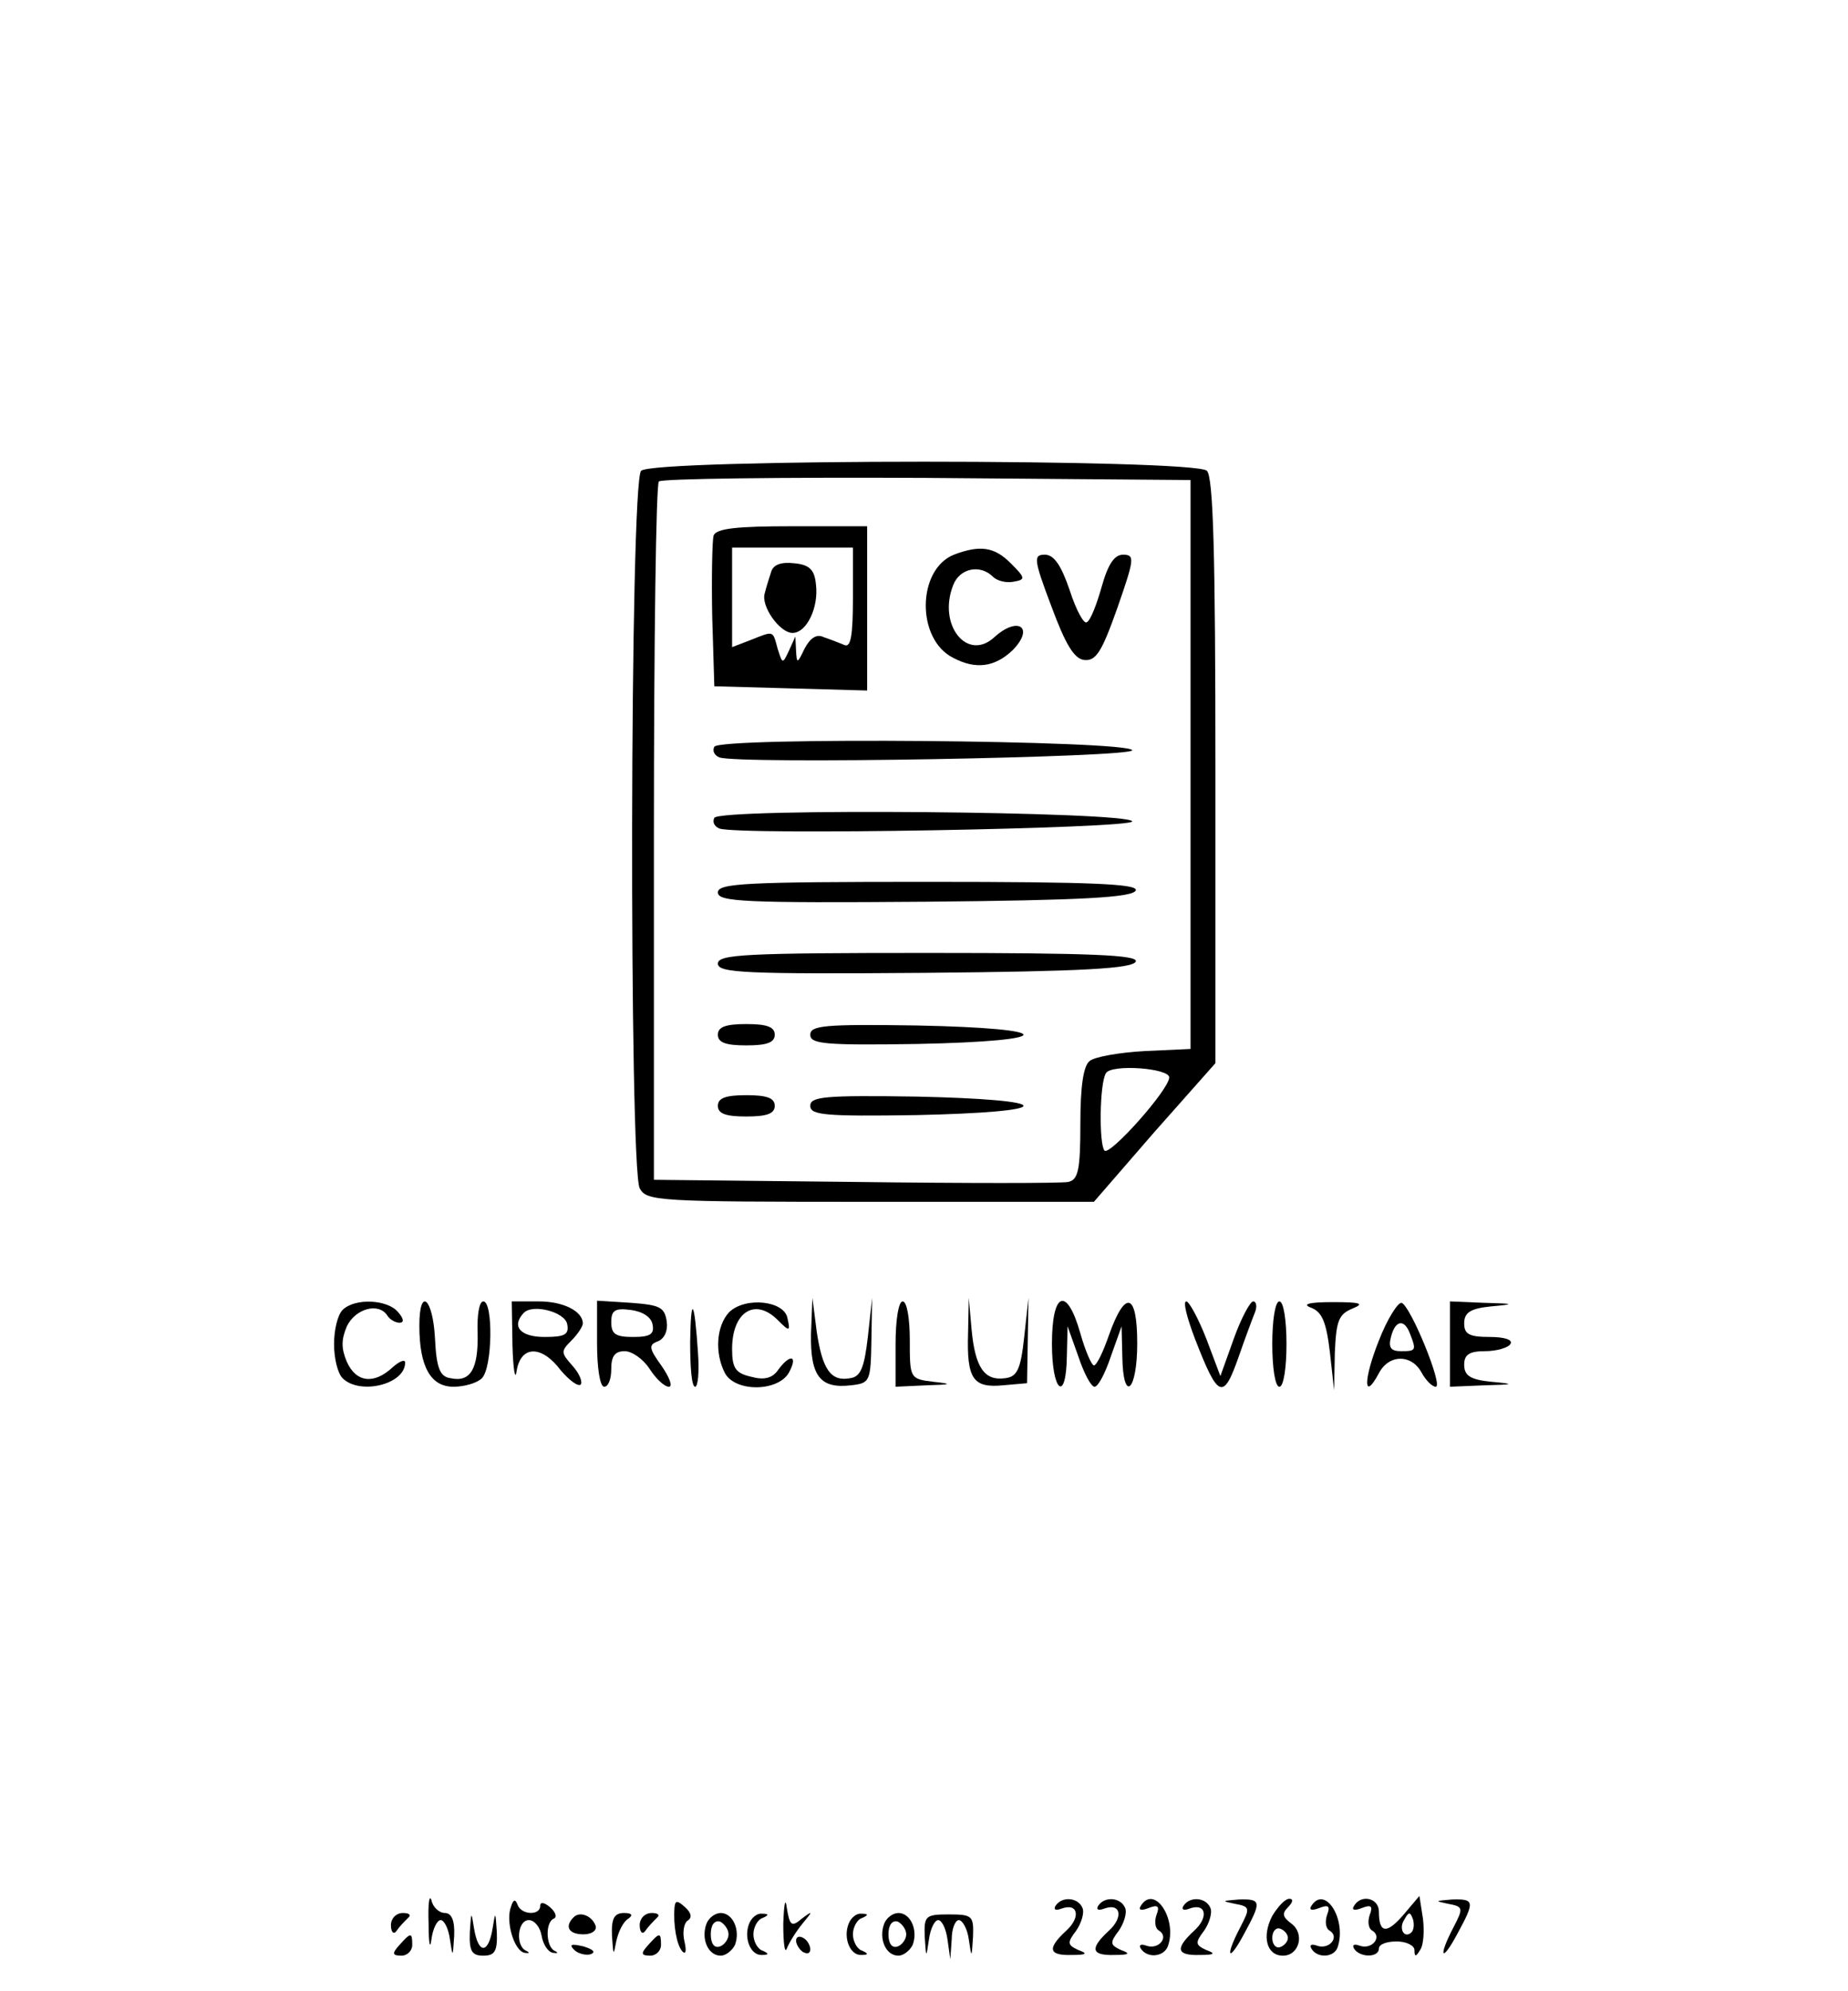 <?xml version="1.0" standalone="no"?>
<!DOCTYPE svg PUBLIC "-//W3C//DTD SVG 20010904//EN"
 "http://www.w3.org/TR/2001/REC-SVG-20010904/DTD/svg10.dtd">
<svg version="1.0" xmlns="http://www.w3.org/2000/svg"
 width="260pt" height="280pt" viewBox="0 0 260 280"
 preserveAspectRatio="xMidYMid meet">

<g transform="translate(0,280) scale(0.1,-0.1)"
fill="#000000" stroke="none">
<path d="M902 2138 c-16 -16 -17 -979 -2 -1009 10 -18 24 -19 325 -19 l314 0
85 98 86 97 0 410 c0 307 -3 414 -12 423 -17 17 -779 17 -796 0z m773 -413 l0
-400 -65 -3 c-35 -2 -70 -8 -77 -14 -9 -7 -13 -37 -13 -88 0 -65 -3 -79 -17
-82 -9 -2 -144 -2 -300 0 l-283 3 0 488 c0 268 3 491 7 494 4 4 173 6 377 5
l371 -3 0 -400z m-30 -440 c0 -17 -83 -110 -91 -103 -8 9 -7 95 2 109 8 13 89
7 89 -6z"/>
<path d="M1004 2047 c-2 -7 -3 -58 -2 -113 l3 -99 108 -3 107 -3 0 116 0 115
-105 0 c-78 0 -107 -3 -111 -13z m196 -88 c0 -53 -3 -70 -12 -66 -7 3 -20 8
-29 11 -10 5 -19 -1 -27 -16 -10 -21 -11 -22 -12 -3 l-1 20 -9 -20 c-9 -19 -9
-19 -16 3 -7 26 -5 25 -38 12 l-26 -10 0 70 0 70 85 0 85 0 0 -71z"/>
<path d="M1085 1996 c-3 -9 -7 -22 -9 -30 -6 -18 21 -56 39 -56 20 0 37 36 33
68 -2 21 -9 28 -31 30 -18 2 -29 -2 -32 -12z"/>
<path d="M1342 2020 c-52 -21 -53 -119 -1 -145 32 -17 59 -13 84 11 31 32 7
48 -26 18 -38 -35 -80 17 -58 73 9 24 38 30 56 12 6 -6 19 -9 29 -7 17 3 17 5
-4 26 -23 23 -43 26 -80 12z"/>
<path d="M1479 1948 c20 -54 32 -74 46 -76 17 -2 25 11 47 73 24 69 25 75 8
75 -12 0 -21 -13 -30 -45 -7 -25 -16 -48 -21 -50 -4 -3 -15 17 -24 45 -12 35
-22 50 -35 50 -16 0 -16 -6 9 -72z"/>
<path d="M1005 1750 c-3 -6 0 -12 7 -15 26 -10 583 0 581 10 -4 14 -579 19
-588 5z"/>
<path d="M1005 1650 c-3 -6 0 -12 7 -15 26 -10 583 0 581 10 -4 14 -579 19
-588 5z"/>
<path d="M1010 1545 c0 -13 37 -15 292 -13 222 2 292 6 296 16 3 9 -60 12
-292 12 -258 0 -296 -2 -296 -15z"/>
<path d="M1010 1445 c0 -13 37 -15 292 -13 222 2 292 6 296 16 3 9 -60 12
-292 12 -258 0 -296 -2 -296 -15z"/>
<path d="M1010 1345 c0 -11 11 -15 40 -15 29 0 40 4 40 15 0 11 -11 15 -40 15
-29 0 -40 -4 -40 -15z"/>
<path d="M1140 1345 c0 -13 20 -15 150 -13 200 4 200 22 0 26 -130 2 -150 0
-150 -13z"/>
<path d="M1010 1245 c0 -11 11 -15 40 -15 29 0 40 4 40 15 0 11 -11 15 -40 15
-29 0 -40 -4 -40 -15z"/>
<path d="M1140 1245 c0 -13 20 -15 150 -13 92 2 150 7 150 13 0 6 -58 11 -150
13 -130 2 -150 0 -150 -13z"/>
<path d="M482 958 c-7 -7 -12 -28 -12 -48 0 -20 5 -41 12 -48 24 -24 88 -9 88
22 0 5 -8 2 -18 -7 -26 -24 -51 -21 -64 8 -8 19 -8 31 0 50 12 25 45 34 57 15
3 -5 11 -10 17 -10 7 0 6 6 -2 15 -15 18 -61 20 -78 3z"/>
<path d="M590 936 c0 -58 16 -86 48 -86 15 0 33 5 40 12 15 15 16 108 2 108
-6 0 -9 -20 -8 -45 1 -50 -10 -69 -38 -63 -15 2 -20 14 -22 56 -3 57 -22 73
-22 18z"/>
<path d="M721 908 c1 -35 4 -51 6 -35 6 35 35 36 62 0 12 -14 24 -23 28 -20 3
4 -2 16 -12 27 -16 18 -16 20 -1 35 9 9 16 20 16 24 0 17 -27 31 -62 31 l-38
0 1 -62z m77 30 c3 -15 -4 -18 -32 -18 -34 0 -47 15 -29 34 13 13 58 1 61 -16z"/>
<path d="M840 911 c0 -34 4 -61 10 -61 6 0 10 11 10 25 0 18 5 25 19 25 10 0
26 -11 35 -25 9 -14 21 -25 27 -25 6 0 1 13 -10 29 -18 25 -19 30 -5 35 9 4
14 15 12 28 -3 20 -10 23 -50 26 l-48 3 0 -60z m78 27 c3 -14 -3 -18 -27 -18
-25 0 -31 4 -31 21 0 16 5 20 27 17 17 -2 29 -10 31 -20z"/>
<path d="M971 913 c0 -35 2 -63 7 -63 4 0 6 21 4 48 -5 75 -10 82 -11 15z"/>
<path d="M1026 955 c-18 -19 -21 -57 -6 -86 15 -27 75 -26 90 1 13 24 2 27
-15 4 -8 -12 -20 -15 -38 -10 -22 5 -27 12 -27 39 0 53 33 73 65 40 16 -16 17
-15 13 3 -4 25 -59 31 -82 9z"/>
<path d="M1141 924 c-1 -59 13 -77 56 -72 27 3 28 5 29 63 l1 60 -6 -55 c-5
-43 -10 -56 -25 -58 -27 -5 -39 12 -47 66 l-6 47 -2 -51z"/>
<path d="M1260 910 l0 -60 43 2 c36 1 38 2 10 5 -33 4 -33 5 -33 59 0 30 -4
54 -10 54 -6 0 -10 -27 -10 -60z"/>
<path d="M1362 925 c-2 -64 7 -77 49 -73 l34 3 1 60 1 60 -6 -55 c-5 -46 -10
-56 -27 -58 -29 -4 -42 15 -47 68 l-4 45 -1 -50z"/>
<path d="M1480 910 c0 -67 20 -84 21 -17 l1 42 15 -42 c8 -24 18 -43 23 -43 5
0 15 19 23 43 l15 42 1 -42 c1 -67 21 -50 21 18 0 72 -17 76 -40 11 -8 -23
-17 -42 -21 -42 -3 0 -12 20 -19 45 -19 67 -40 59 -40 -15z"/>
<path d="M1681 918 c33 -85 40 -88 62 -25 8 23 18 50 22 60 4 9 3 17 -2 17 -4
0 -17 -24 -27 -52 l-19 -53 -20 53 c-11 28 -24 52 -28 52 -5 0 1 -23 12 -52z"/>
<path d="M1790 910 c0 -33 4 -60 10 -60 6 0 10 27 10 60 0 33 -4 60 -10 60 -6
0 -10 -27 -10 -60z"/>
<path d="M1845 961 c15 -6 21 -20 26 -62 l6 -54 1 53 c2 44 5 54 25 62 17 7
12 9 -28 9 -34 0 -44 -3 -30 -8z"/>
<path d="M1940 915 c-22 -55 -22 -87 0 -46 14 27 46 27 60 1 6 -11 15 -20 20
-20 11 0 -35 113 -48 118 -5 1 -20 -22 -32 -53z m44 9 c9 -23 8 -24 -13 -24
-14 0 -18 5 -14 20 6 24 19 26 27 4z"/>
<path d="M2040 910 l0 -60 48 2 c43 1 44 2 10 5 -30 3 -38 9 -38 24 0 14 7 19
29 19 17 0 33 5 36 10 4 6 -8 10 -29 10 -29 0 -36 4 -36 19 0 15 8 21 38 24
34 3 33 4 -10 5 l-48 2 0 -60z"/>
<path d="M603 95 c0 -27 2 -38 4 -22 2 15 8 27 13 27 5 0 11 -12 13 -27 4 -26
4 -26 6 5 1 22 -4 32 -13 32 -8 0 -17 8 -19 18 -3 9 -5 -5 -4 -33z"/>
<path d="M1102 95 c0 -27 2 -43 5 -35 3 8 13 24 22 35 15 18 15 19 -1 7 -14
-12 -17 -10 -21 15 -2 16 -4 6 -5 -22z"/>
<path d="M719 119 c-8 -20 4 -62 19 -65 7 -1 8 0 2 3 -15 7 -12 43 4 43 8 0
16 -10 18 -22 2 -12 9 -23 16 -24 7 -1 8 0 2 3 -12 6 -13 40 -1 45 5 2 3 9 -5
16 -8 7 -14 8 -14 2 0 -14 -27 -13 -32 2 -3 8 -6 7 -9 -3z"/>
<path d="M949 118 c-2 -25 3 -53 11 -62 5 -5 6 1 3 14 -3 12 -1 25 4 29 7 4 6
11 -3 19 -11 10 -14 10 -15 0z"/>
<path d="M1485 120 c-3 -5 0 -7 8 -4 24 9 28 -12 7 -31 -27 -25 -25 -35 8 -34
21 0 23 2 9 7 -15 7 -16 10 -3 27 7 10 12 25 9 32 -6 15 -29 17 -38 3z"/>
<path d="M1545 120 c-3 -5 0 -7 8 -4 24 9 28 -12 7 -31 -27 -25 -25 -35 8 -34
21 0 23 2 9 7 -15 7 -16 10 -3 27 7 10 12 25 9 32 -6 15 -29 17 -38 3z"/>
<path d="M1605 120 c-4 -6 1 -7 11 -3 13 5 16 3 11 -10 -3 -9 -2 -19 4 -22 14
-9 -1 -27 -18 -21 -8 3 -11 1 -8 -4 9 -14 32 -12 38 3 14 38 -19 88 -38 57z"/>
<path d="M1665 120 c-3 -5 0 -7 8 -4 24 9 28 -12 7 -31 -27 -25 -25 -35 8 -34
21 0 23 2 9 7 -15 7 -16 10 -3 27 7 10 12 25 9 32 -6 15 -29 17 -38 3z"/>
<path d="M1737 123 c22 -4 22 -6 8 -33 -22 -42 -17 -51 5 -10 25 46 25 50 -7
49 -24 -2 -25 -2 -6 -6z"/>
<path d="M1790 106 c-15 -29 -8 -56 15 -56 23 0 31 31 12 45 -12 9 -14 14 -5
23 7 7 8 12 2 12 -6 0 -16 -11 -24 -24z m22 -31 c0 -5 -5 -11 -11 -13 -6 -2
-11 4 -11 13 0 9 5 15 11 13 6 -2 11 -8 11 -13z"/>
<path d="M1845 120 c-4 -6 1 -7 11 -3 13 5 16 3 11 -10 -3 -9 -2 -19 4 -22 14
-9 -1 -27 -18 -21 -8 3 -11 1 -8 -4 8 -14 32 -13 37 2 13 39 -18 88 -37 58z"/>
<path d="M1905 120 c-4 -6 1 -7 11 -3 13 5 16 3 11 -10 -3 -9 -2 -19 4 -22 14
-9 -1 -27 -18 -21 -8 3 -11 1 -8 -4 8 -13 35 -13 35 0 0 6 11 10 25 10 14 0
25 -6 25 -12 0 -10 2 -10 8 0 5 7 6 27 4 44 l-5 32 -22 -26 c-24 -28 -35 -27
-35 4 0 19 -25 25 -35 8z m81 -37 c-10 -10 -19 5 -10 18 6 11 8 11 12 0 2 -7
1 -15 -2 -18z"/>
<path d="M2037 123 c22 -4 22 -6 8 -33 -22 -42 -17 -51 5 -10 25 46 25 50 -7
49 -24 -2 -25 -2 -6 -6z"/>
<path d="M550 93 c0 -10 4 -14 8 -8 4 6 11 13 16 18 5 4 2 7 -7 7 -10 0 -17
-8 -17 -17z"/>
<path d="M661 83 c-1 -27 3 -33 19 -33 16 0 20 6 19 33 -2 30 -2 30 -6 5 -6
-36 -20 -36 -26 0 -4 25 -4 25 -6 -5z"/>
<path d="M807 104 c-13 -13 -7 -24 14 -24 11 0 19 5 17 12 -5 14 -22 21 -31
12z"/>
<path d="M861 78 c2 -28 2 -29 6 -8 3 14 10 28 17 32 7 5 5 8 -6 8 -14 0 -18
-8 -17 -32z"/>
<path d="M900 93 c0 -10 4 -14 8 -8 4 6 11 13 16 18 5 4 2 7 -7 7 -10 0 -17
-8 -17 -17z"/>
<path d="M994 95 c-8 -21 2 -45 20 -45 7 0 16 7 20 15 8 21 -3 45 -20 45 -8 0
-17 -7 -20 -15z m31 -15 c0 -7 -6 -15 -12 -17 -8 -3 -13 4 -13 17 0 13 5 20
13 18 6 -3 12 -11 12 -18z"/>
<path d="M1054 95 c-8 -20 2 -45 18 -44 10 0 10 2 1 6 -7 2 -13 13 -13 23 0
10 6 21 13 23 9 4 9 6 -1 6 -7 1 -15 -6 -18 -14z"/>
<path d="M1194 95 c-8 -20 2 -45 18 -44 10 0 10 2 1 6 -7 2 -13 13 -13 23 0
10 6 21 13 23 9 4 9 6 -1 6 -7 1 -15 -6 -18 -14z"/>
<path d="M1244 95 c-8 -21 2 -45 20 -45 7 0 16 7 20 15 8 21 -3 45 -20 45 -8
0 -17 -7 -20 -15z m31 -15 c0 -7 -6 -15 -12 -17 -8 -3 -13 4 -13 17 0 13 5 20
13 18 6 -3 12 -11 12 -18z"/>
<path d="M1301 77 c2 -31 2 -31 6 -4 2 15 8 27 13 27 5 0 11 -12 13 -27 l4
-28 2 28 c0 15 5 27 10 27 5 0 12 -12 14 -27 4 -27 4 -27 6 4 1 29 -1 31 -34
31 -33 0 -35 -2 -34 -31z"/>
<path d="M562 65 c-11 -12 -10 -15 3 -15 8 0 15 7 15 15 0 18 -2 18 -18 0z"/>
<path d="M912 65 c-11 -12 -10 -15 3 -15 8 0 15 7 15 15 0 18 -2 18 -18 0z"/>
<path d="M1120 71 c0 -5 5 -13 10 -16 6 -3 10 -2 10 4 0 5 -4 13 -10 16 -5 3
-10 2 -10 -4z"/>
<path d="M808 58 c5 -5 16 -8 23 -6 8 3 3 7 -10 11 -17 4 -21 3 -13 -5z"/>
</g>
</svg>
